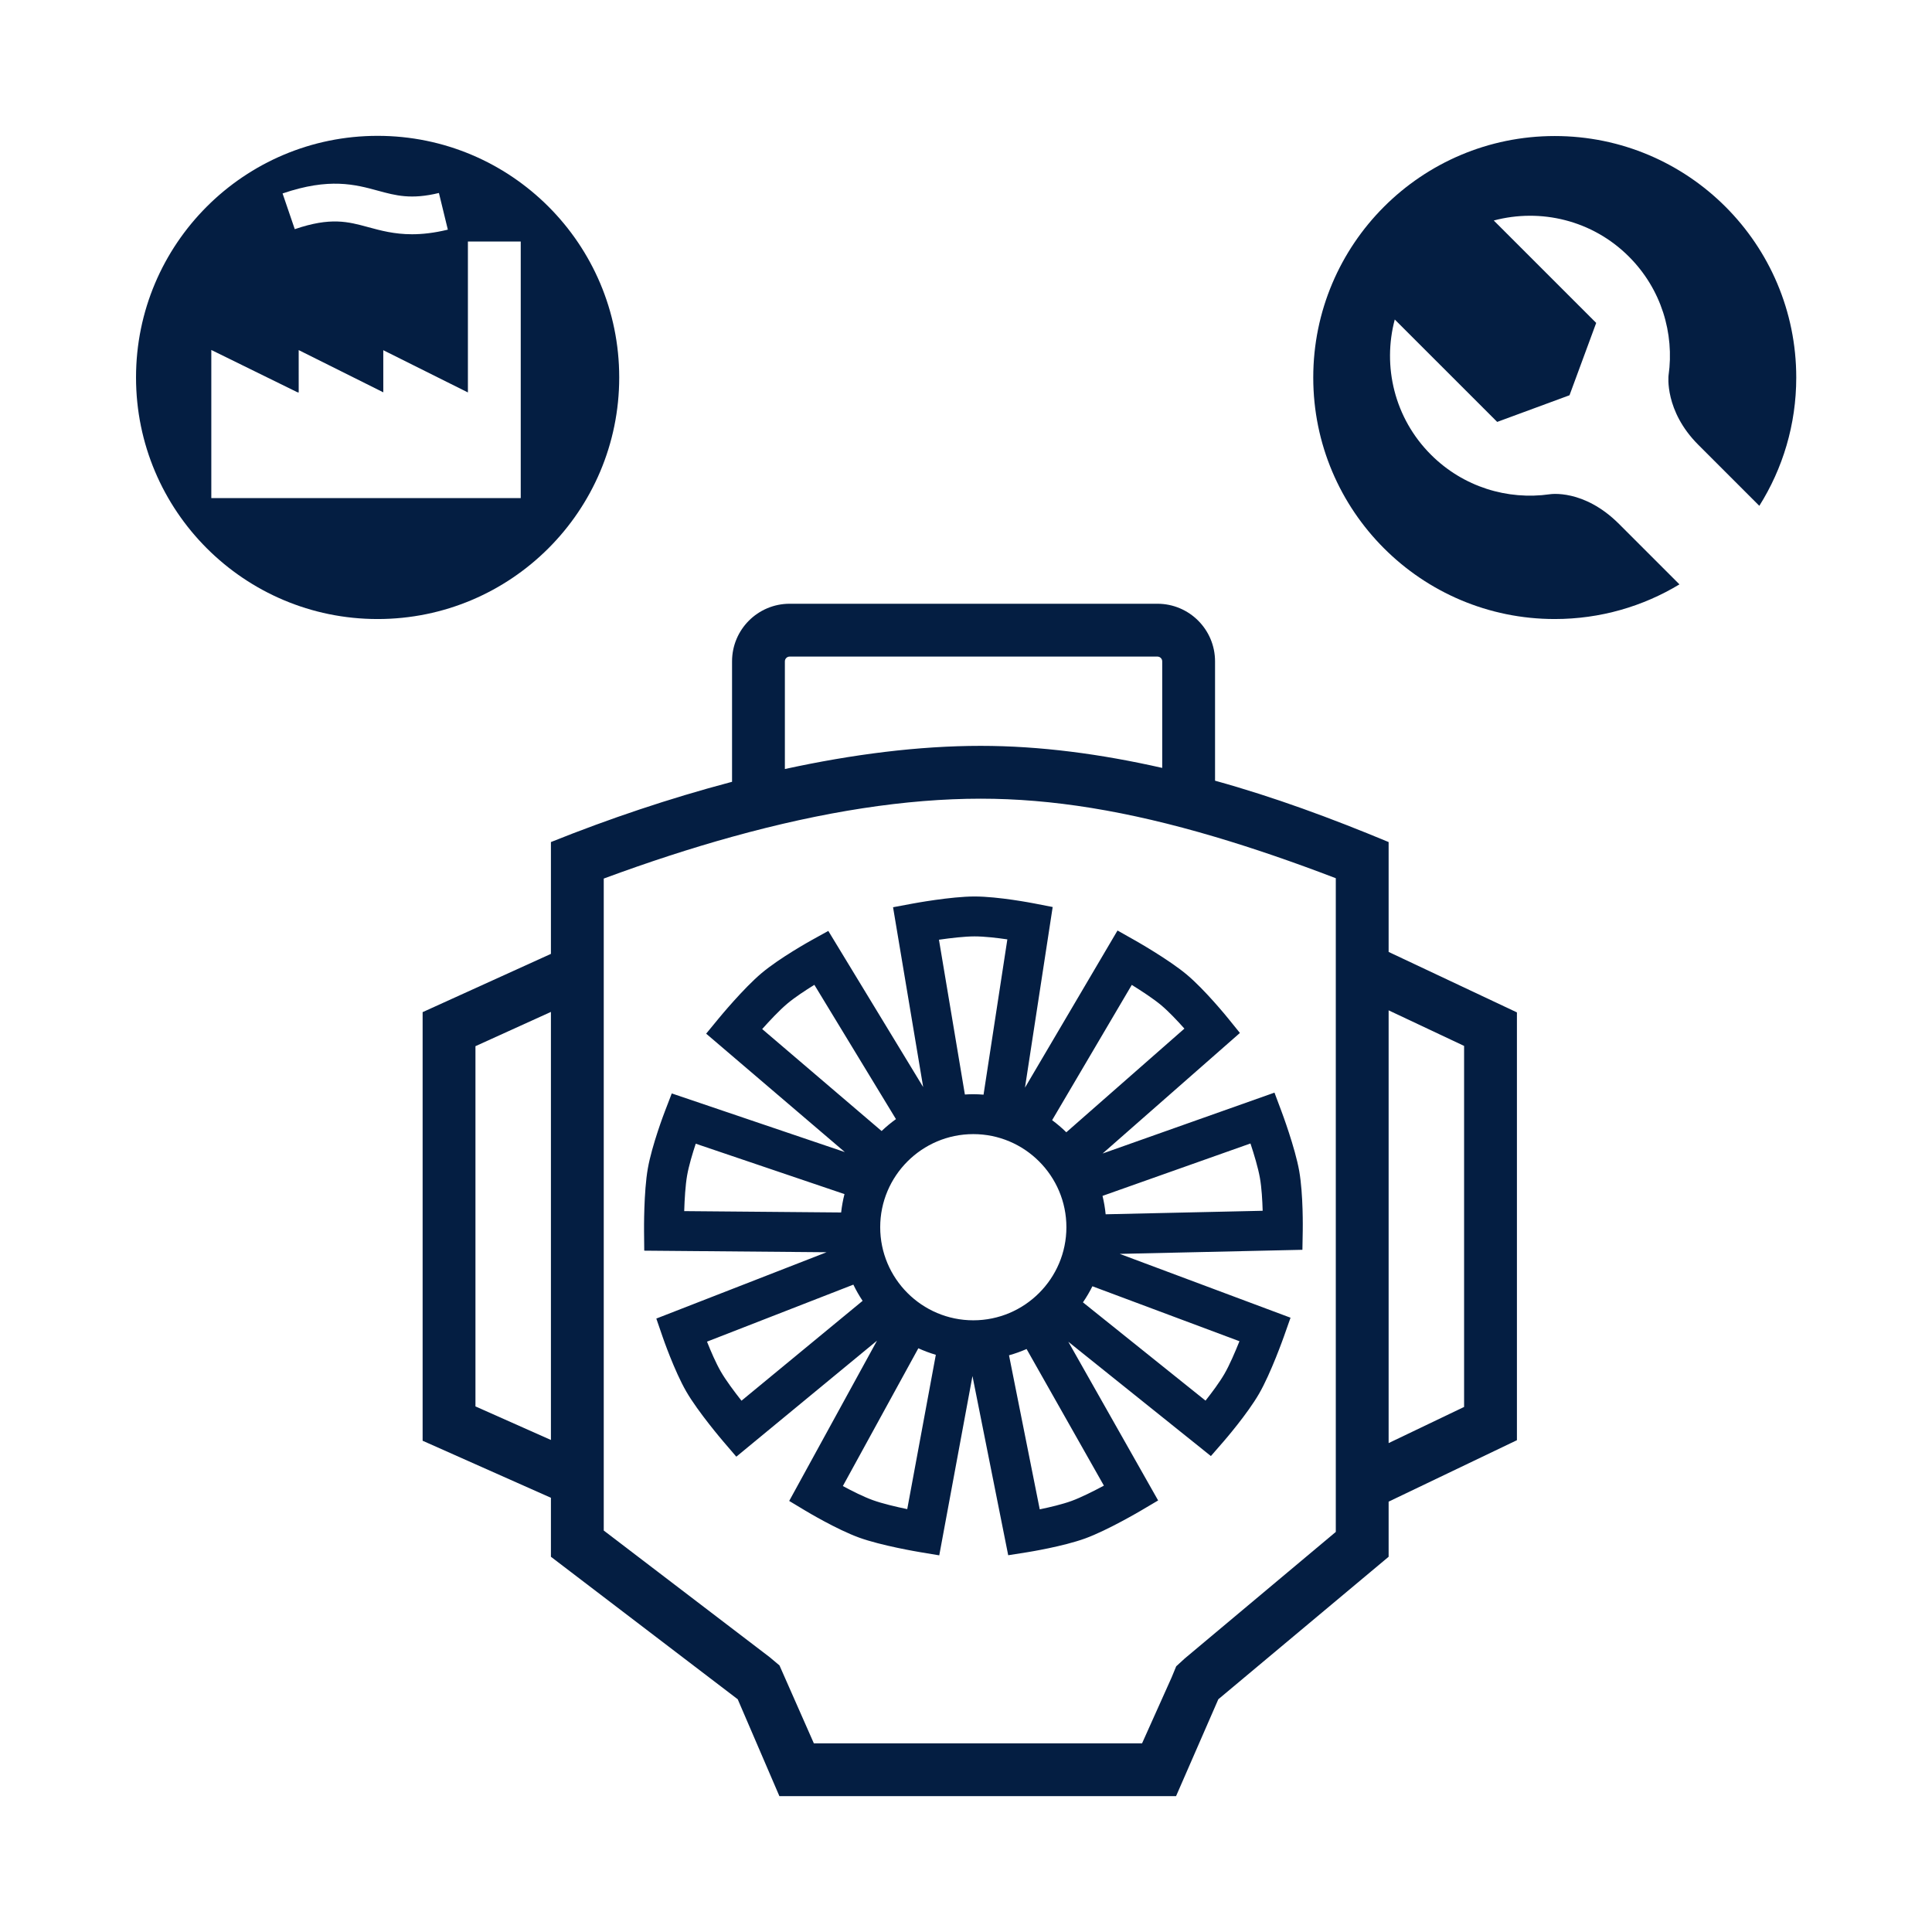 <?xml version="1.0" encoding="utf-8"?>
<!-- Generator: Adobe Illustrator 16.0.3, SVG Export Plug-In . SVG Version: 6.00 Build 0)  -->
<!DOCTYPE svg PUBLIC "-//W3C//DTD SVG 1.1//EN" "http://www.w3.org/Graphics/SVG/1.1/DTD/svg11.dtd">
<svg version="1.1" id="Layer_1" xmlns="http://www.w3.org/2000/svg" xmlns:xlink="http://www.w3.org/1999/xlink" x="0px" y="0px"
	 width="256px" height="256px" viewBox="0 0 256 256" enable-background="new 0 0 256 256" xml:space="preserve">
<g>
	<defs>
		<rect id="SVGID_1_" width="256" height="256"/>
	</defs>
	<clipPath id="SVGID_2_">
		<use xlink:href="#SVGID_1_"  overflow="visible"/>
	</clipPath>
	<path clip-path="url(#SVGID_2_)" fill="#041E42" d="M214.53,69.428c-4.699-4.699-9.183-3.935-9.183-3.935
		c-5.58,0.794-11.452-0.955-15.742-5.247c-4.854-4.854-6.438-11.721-4.791-17.91l13.573,13.57l9.582-3.532l3.535-9.585
		l-13.571-13.57c6.188-1.648,13.058-0.066,17.911,4.789c4.292,4.292,6.041,10.164,5.247,15.744c0,0-0.565,4.679,3.935,9.179
		l8.094,8.094c3.096-4.926,4.893-10.751,4.893-16.999c0-17.673-14.327-32-32-32s-32,14.327-32,32s14.327,32,32,32
		c6.046,0,11.7-1.678,16.523-4.592L214.53,69.428z"/>
	<path clip-path="url(#SVGID_2_)" fill="#041E42" d="M50.037,18c-17.68,0-32.013,14.333-32.013,32.013
		c0,17.68,14.333,32.013,32.013,32.013c17.681,0,32.013-14.333,32.013-32.013C82.05,32.333,67.718,18,50.037,18 M50.088,25.27
		c2.357,0.642,4.391,1.196,8.071,0.301l1.182,4.858c-1.82,0.443-3.375,0.611-4.747,0.611c-2.346,0-4.153-0.492-5.82-0.946
		c-2.663-0.725-4.962-1.352-9.716,0.272l-1.616-4.732C43.646,23.515,47.069,24.446,50.088,25.27 M69,66H28V46.373l11.396,5.597
		L39.55,52h0.059l-0.03-0.03l-0.002-5.582l11.213,5.597l-0.003-5.582L62,52V32h7V66z"/>
	<polygon clip-path="url(#SVGID_2_)" fill="#041E42" points="50.804,52 50.79,51.985 50.774,52 	"/>
	<path clip-path="url(#SVGID_2_)" fill="#041E42" d="M157.263,129.149c-2.401-2.015-6.744-4.472-6.928-4.576l-2.259-1.275
		l-12.262,20.822l3.671-23.935l-2.492-0.485c-0.191-0.037-4.712-0.911-7.859-0.911c-3.137,0-8.042,0.91-8.249,0.949l-2.551,0.476
		l3.991,23.83l-12.571-20.692l-2.222,1.23c-0.17,0.094-4.195,2.331-6.606,4.354c-2.402,2.015-5.575,5.865-5.709,6.028l-1.648,2.003
		l18.375,15.69l-22.932-7.771l-0.911,2.37c-0.07,0.181-1.716,4.481-2.262,7.582c-0.545,3.089-0.501,8.076-0.499,8.287l0.026,2.595
		l24.161,0.208l-22.561,8.788l0.826,2.4c0.062,0.184,1.566,4.536,3.139,7.262c1.569,2.717,4.809,6.51,4.946,6.67l1.688,1.971
		l18.642-15.372l-11.634,21.235l2.175,1.308c0.167,0.101,4.116,2.468,7.074,3.545c2.947,1.072,7.867,1.896,8.075,1.93l2.559,0.426
		l4.401-23.757l4.735,23.743l2.508-0.396c0.192-0.031,4.74-0.756,7.697-1.832c2.948-1.073,7.245-3.605,7.427-3.712l2.234-1.32
		l-11.9-21.027l18.891,15.145l1.667-1.915c0.128-0.147,3.145-3.626,4.719-6.351c1.568-2.717,3.233-7.42,3.303-7.618l0.863-2.447
		l-22.631-8.458l24.205-0.541l0.045-2.539c0.004-0.195,0.079-4.799-0.467-7.897c-0.545-3.09-2.292-7.762-2.367-7.959l-0.911-2.43
		l-22.775,8.068l18.195-15.975l-1.597-1.974C162.576,134.748,159.674,131.173,157.263,129.149 M129.134,124.077
		c1.301,0,2.978,0.196,4.345,0.396l-3.154,20.575c-0.449-0.035-0.9-0.059-1.357-0.059c-0.375,0-0.747,0.017-1.116,0.039
		l-3.436-20.51C125.981,124.292,127.835,124.077,129.134,124.077 M90.661,160.479c0.049-1.58,0.159-3.444,0.385-4.723
		c0.225-1.281,0.71-2.898,1.144-4.21l19.708,6.678c-0.203,0.791-0.35,1.604-0.442,2.435L90.661,160.479z M98.251,185.601
		c-0.94-1.191-2.064-2.692-2.741-3.865c-0.651-1.126-1.318-2.677-1.829-3.961l19.393-7.554c0.359,0.747,0.77,1.464,1.226,2.147
		L98.251,185.601z M100.993,136.355c1.011-1.133,2.295-2.501,3.332-3.371c0.996-0.836,2.406-1.763,3.583-2.489l10.811,17.794
		c-0.671,0.482-1.306,1.01-1.902,1.577L100.993,136.355z M120.214,199.967c-1.487-0.309-3.312-0.736-4.584-1.199
		c-1.223-0.445-2.731-1.203-3.948-1.859l10.003-18.255c0.746,0.34,1.519,0.63,2.316,0.864L120.214,199.967z M128.967,174.947
		c-6.802,0-12.336-5.533-12.336-12.335s5.534-12.336,12.336-12.336s12.336,5.534,12.336,12.336S135.769,174.947,128.967,174.947
		 M146.272,196.854c-1.394,0.747-3.063,1.584-4.283,2.028c-1.223,0.445-2.864,0.834-4.218,1.113l-4.071-20.411
		c0.8-0.224,1.578-0.502,2.329-0.831L146.272,196.854z M164.234,177.719c-0.588,1.468-1.328,3.182-1.979,4.307
		c-0.649,1.126-1.659,2.479-2.516,3.565l-16.243-13.022c0.466-0.678,0.885-1.39,1.254-2.132L164.234,177.719z M165.693,151.516
		c0.476,1.44,1.019,3.236,1.253,4.57c0.227,1.28,0.323,2.966,0.364,4.348l-20.806,0.465c-0.081-0.831-0.222-1.645-0.415-2.438
		L165.693,151.516z M141.292,150.033c-0.588-0.577-1.216-1.112-1.88-1.604l10.555-17.925c1.344,0.834,2.904,1.859,3.898,2.693
		c0.997,0.837,2.154,2.065,3.074,3.099L141.292,150.033z"/>
	<path clip-path="url(#SVGID_2_)" fill="#041E42" d="M184,126.136v-14.56c-7.665-3.189-15.201-5.968-22.942-8.114
		c-0.019-0.005-0.039-0.01-0.058-0.015V87.634c0-4.216-3.418-7.634-7.634-7.634h-48.732C100.418,80,97,83.418,97,87.634v15.96
		c-0.11,0.029-0.215,0.058-0.326,0.087c-7.916,2.1-15.921,4.784-23.674,7.895v14.818l-17,7.72v56.792l17,7.558v7.816l24.753,18.881
		L103.275,238h52.558l5.601-12.839L184,206.28v-7.304l17-8.142v-56.687L184,126.136z M73,190.803l-10-4.446v-47.733l10-4.541
		V190.803z M104,87.634c0-0.35,0.284-0.634,0.634-0.634h48.732c0.35,0,0.634,0.284,0.634,0.634v14.118
		c-8.132-1.845-16.197-2.922-24.049-2.922c-8.214,0-16.997,1.118-25.951,3.07V87.634z M177,202.986l-20.029,16.782l-1.118,1.026
		l-0.604,1.465l-3.919,8.74h-43.491l-3.822-8.664l-0.731-1.658l-1.302-1.094L80,202.804v-86.39c5.893-2.179,11.559-4.023,17-5.532
		c12.104-3.357,23.09-5.052,32.951-5.052c9.435,0,19.406,1.606,31.049,5.058c4.996,1.482,10.295,3.297,16,5.48V202.986z
		 M194,186.427l-10,4.79v-57.342l10,4.713V186.427z"/>
</g>
</svg>
